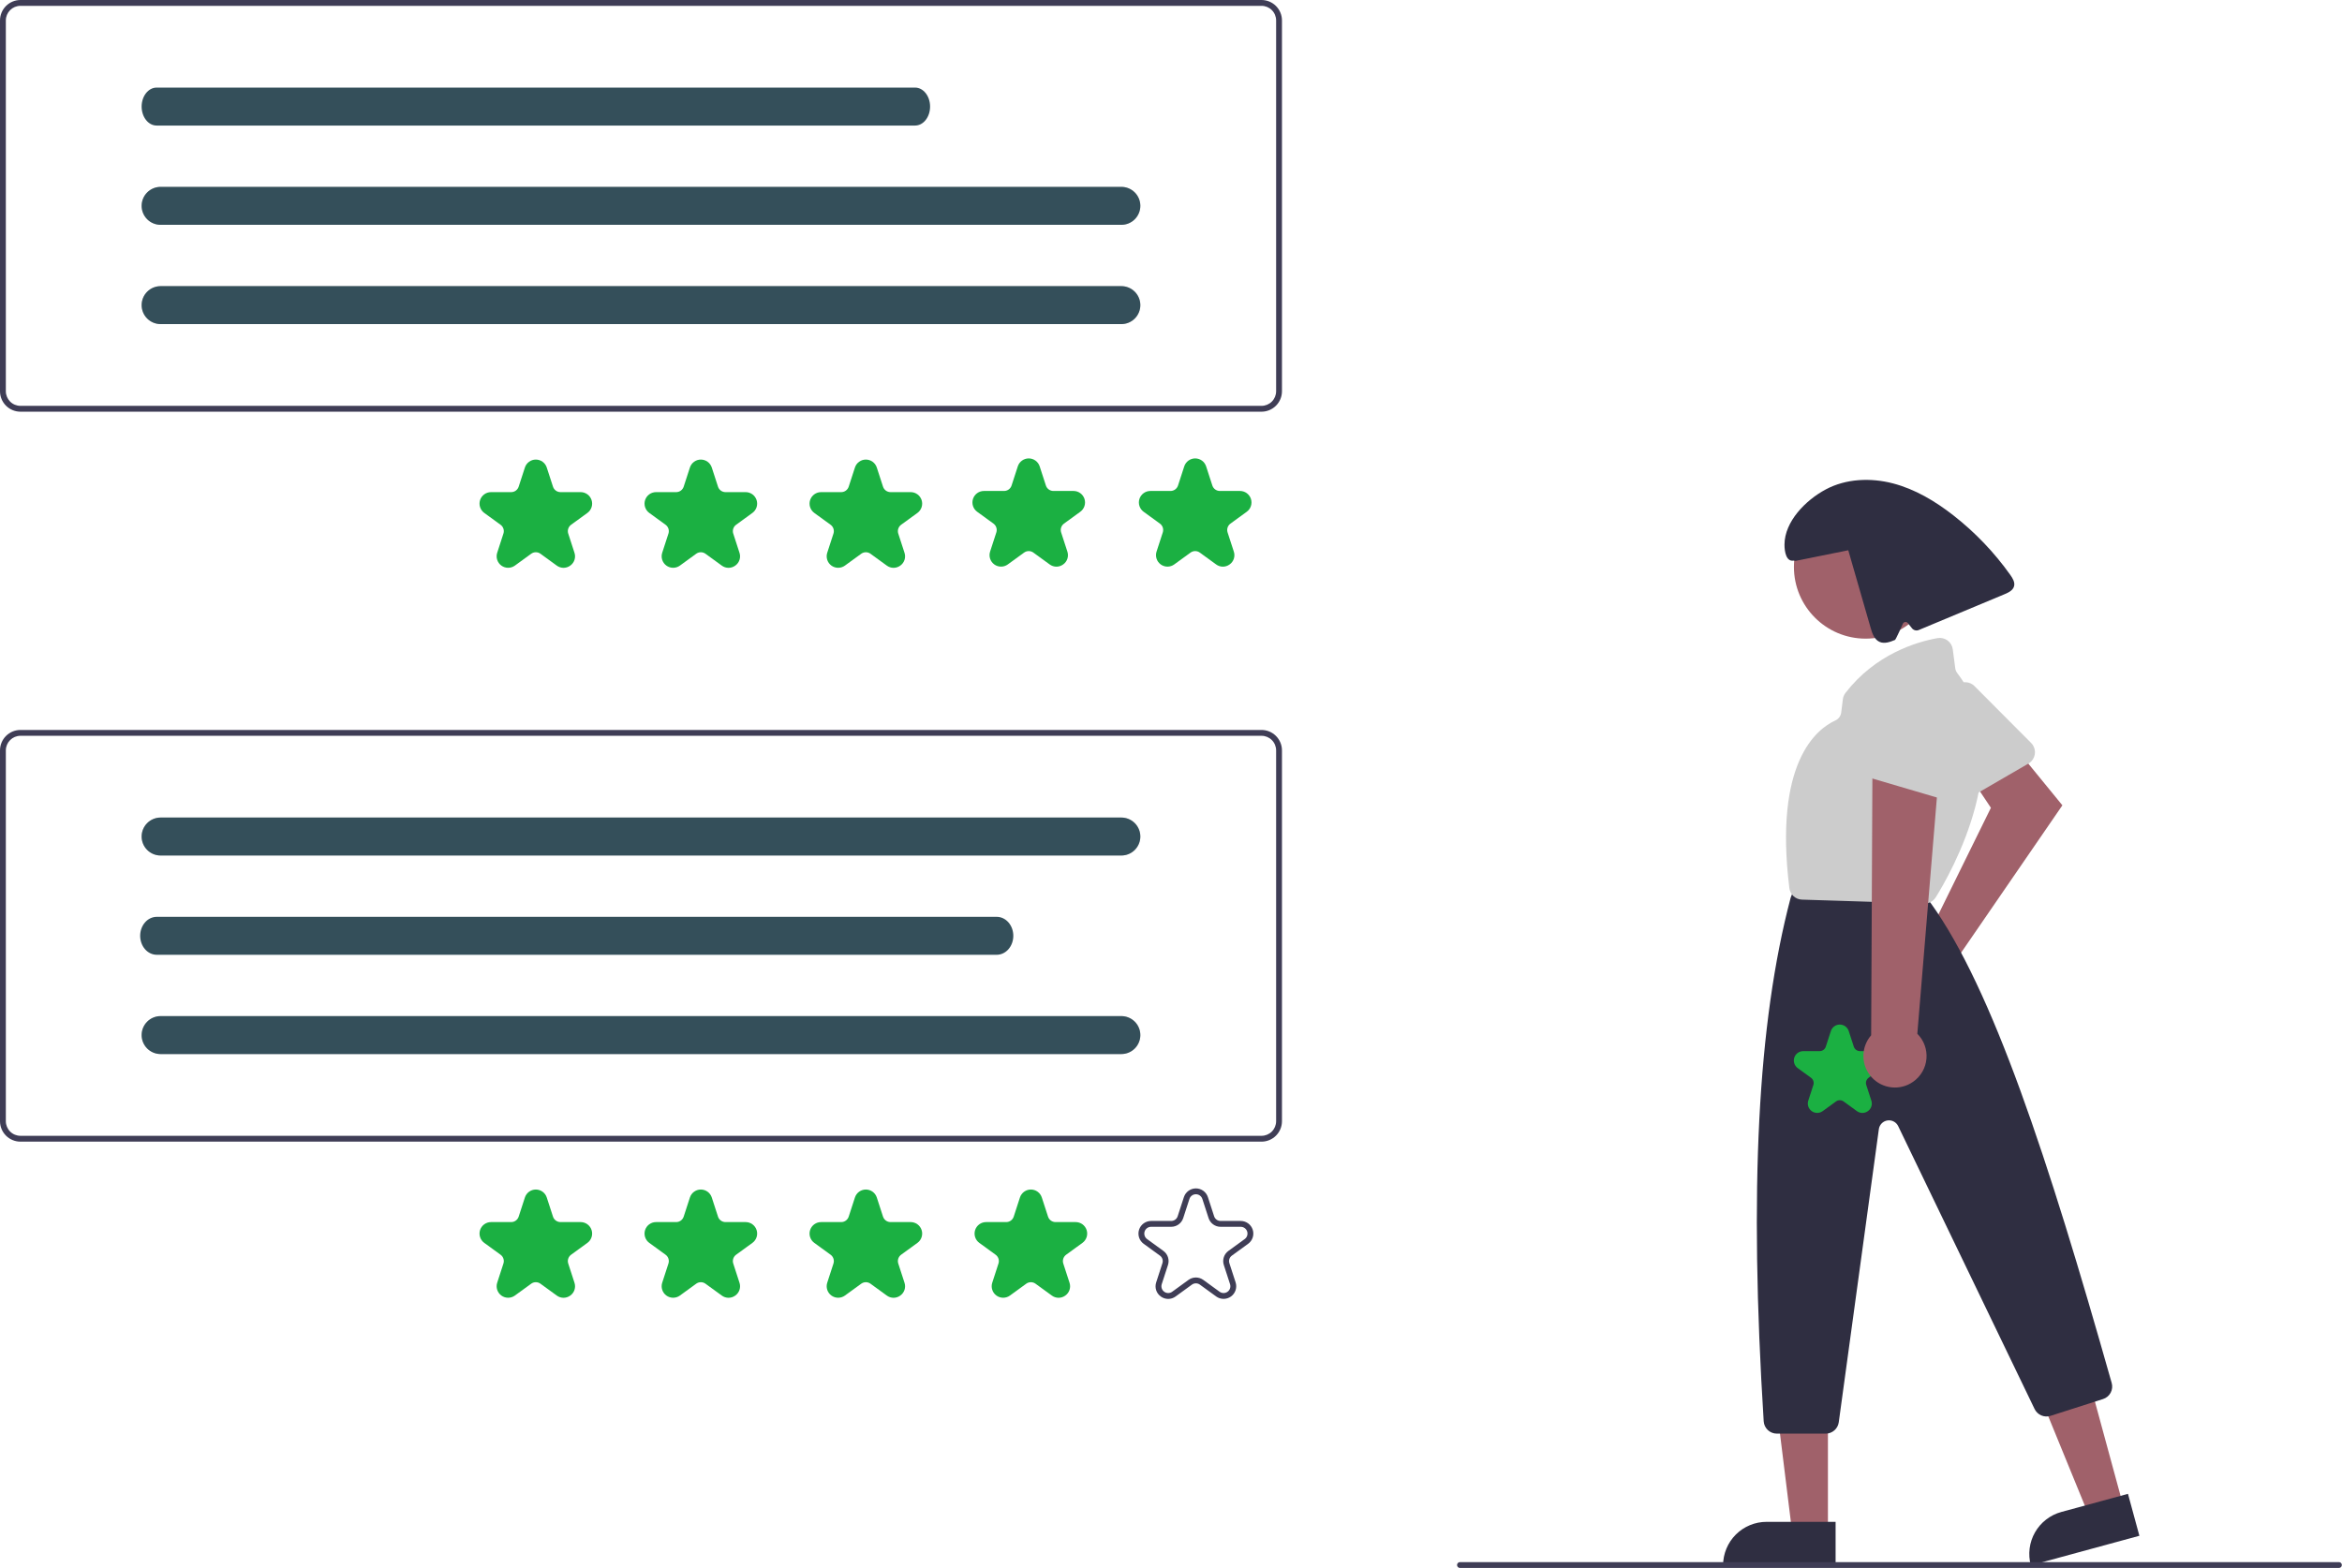 <svg width="802" height="537" viewBox="0 0 802 537" fill="none" xmlns="http://www.w3.org/2000/svg">
<g clip-path="url(#clip0_219_2)">
<path d="M658.25 321.503C658.781 321.345 659.323 321.229 659.871 321.156L681.77 276.66L675.084 266.637L688.892 254.57L706.249 275.81L670.898 327.258C671.768 329.204 672.025 331.369 671.634 333.464C671.244 335.559 670.225 337.486 668.713 338.988C667.201 340.49 665.267 341.496 663.169 341.872C661.072 342.249 658.909 341.977 656.969 341.095C655.029 340.212 653.404 338.76 652.31 336.931C651.215 335.102 650.704 332.983 650.843 330.856C650.982 328.73 651.765 326.696 653.088 325.025C654.412 323.354 656.212 322.126 658.25 321.503Z" fill="#A0616A"/>
<path d="M695.633 260.717C695.334 261.032 694.992 261.301 694.616 261.518L672.211 274.507C671.672 274.819 671.075 275.016 670.456 275.086C669.838 275.155 669.211 275.096 668.617 274.911C668.022 274.726 667.473 274.42 667.003 274.011C666.533 273.603 666.153 273.102 665.887 272.539L654.989 249.517C654.526 248.548 654.426 247.444 654.708 246.408C654.99 245.372 655.636 244.471 656.527 243.871L670.416 234.423C671.283 233.834 672.329 233.565 673.373 233.665C674.417 233.764 675.393 234.225 676.134 234.967L695.547 254.448C696.373 255.278 696.843 256.395 696.859 257.566C696.875 258.736 696.435 259.866 695.633 260.717Z" fill="#CCCCCC"/>
<path d="M727.092 515.688L715.262 518.907L697.217 474.81L714.677 470.059L727.092 515.688Z" fill="#A0616A"/>
<path d="M705.892 517.826L728.706 511.619L732.615 525.983L695.436 536.099C694.922 534.213 694.786 532.244 695.033 530.304C695.281 528.365 695.908 526.494 696.879 524.797C697.85 523.1 699.146 521.611 700.692 520.415C702.239 519.219 704.006 518.339 705.892 517.826Z" fill="#2F2E41"/>
<path d="M625.961 524.715L613.702 524.714L607.869 477.426L625.963 477.427L625.961 524.715Z" fill="#A0616A"/>
<path d="M604.943 521.211H628.587V536.098H590.057C590.057 534.143 590.442 532.207 591.19 530.401C591.938 528.595 593.034 526.954 594.417 525.571C595.799 524.189 597.44 523.092 599.247 522.344C601.053 521.596 602.989 521.211 604.943 521.211Z" fill="#2F2E41"/>
<path d="M638.877 218.728C652.442 218.728 663.438 207.731 663.438 194.166C663.438 180.602 652.442 169.605 638.877 169.605C625.313 169.605 614.316 180.602 614.316 194.166C614.316 207.731 625.313 218.728 638.877 218.728Z" fill="#A0616A"/>
<path d="M625.212 491H608.458C607.313 490.998 606.211 490.561 605.376 489.776C604.541 488.992 604.036 487.92 603.962 486.777C598.97 407.416 601.89 350.488 613.152 307.624C613.201 307.437 613.262 307.252 613.334 307.072L614.232 304.829C614.563 303.992 615.139 303.275 615.884 302.77C616.63 302.265 617.51 301.997 618.41 302H652.862C653.511 302 654.153 302.14 654.743 302.411C655.332 302.682 655.857 303.078 656.279 303.571L660.958 309.031C661.049 309.138 661.135 309.246 661.217 309.36C682.318 338.786 701.228 396.315 723.129 473.639C723.453 474.762 723.325 475.968 722.772 476.999C722.219 478.029 721.286 478.803 720.171 479.155L702.166 484.917C701.132 485.242 700.016 485.186 699.021 484.758C698.025 484.33 697.216 483.559 696.741 482.585L650.018 385.678C649.692 385.001 649.156 384.446 648.489 384.098C647.823 383.749 647.063 383.624 646.32 383.741C645.577 383.859 644.892 384.212 644.366 384.749C643.839 385.286 643.5 385.979 643.398 386.724L629.67 487.109C629.519 488.186 628.986 489.172 628.167 489.886C627.348 490.601 626.298 490.996 625.212 491Z" fill="#2F2E41"/>
<path d="M659.069 309.43C659.022 309.43 658.975 309.429 658.928 309.428L617.079 308.107C616.003 308.077 614.974 307.661 614.18 306.935C613.385 306.209 612.878 305.222 612.751 304.153C607.446 261.212 621.995 249.708 628.496 246.755C629.04 246.51 629.51 246.129 629.863 245.648C630.215 245.168 630.438 244.604 630.508 244.012L631.071 239.511C631.167 238.716 631.474 237.962 631.96 237.326C642.154 224.121 656.073 219.892 663.463 218.547C664.062 218.44 664.677 218.455 665.27 218.592C665.864 218.729 666.423 218.986 666.914 219.346C667.405 219.706 667.818 220.162 668.127 220.687C668.437 221.211 668.636 221.793 668.714 222.397L669.557 228.86C669.643 229.476 669.889 230.06 670.27 230.551C691.529 258.343 667.846 299.378 662.882 307.322C662.476 307.967 661.914 308.499 661.247 308.867C660.58 309.236 659.831 309.43 659.069 309.43Z" fill="#CCCCCC"/>
<path d="M688.432 196.929C682.953 189.214 676.382 182.336 668.926 176.509C662.728 171.667 655.829 167.531 648.217 165.552C640.605 163.574 632.198 163.911 625.254 167.602C618.308 171.293 611.128 178.626 611.084 186.491C611.071 189.018 611.713 192.436 614.201 191.999L614.921 192.094C620.924 190.882 626.926 189.67 632.928 188.457C635.485 197.329 638.041 206.201 640.597 215.073C641.136 216.943 641.859 219.034 643.634 219.831C645.306 220.582 647.239 219.875 648.93 219.168C649.208 219.052 651.598 213.687 651.598 213.687C651.658 213.519 651.762 213.37 651.898 213.256C652.035 213.142 652.199 213.066 652.375 213.037C652.551 213.007 652.731 213.025 652.897 213.089C653.063 213.153 653.21 213.259 653.321 213.398L654.741 215.173C655.012 215.512 655.386 215.754 655.807 215.861C656.228 215.969 656.672 215.936 657.073 215.769C666.861 211.683 676.65 207.597 686.439 203.511C687.791 202.946 689.303 202.208 689.696 200.796C690.072 199.443 689.244 198.074 688.432 196.929Z" fill="#2F2E41"/>
<path d="M800.953 537H499.953C499.688 537 499.434 536.895 499.246 536.707C499.058 536.52 498.953 536.265 498.953 536C498.953 535.735 499.058 535.48 499.246 535.293C499.434 535.105 499.688 535 499.953 535H800.953C801.218 535 801.473 535.105 801.66 535.293C801.848 535.48 801.953 535.735 801.953 536C801.953 536.265 801.848 536.52 801.66 536.707C801.473 536.895 801.218 537 800.953 537Z" fill="#3F3D56"/>
<path d="M637.769 381.164C637.089 381.161 636.427 380.942 635.88 380.538L631.328 377.231C630.95 376.955 630.495 376.807 630.027 376.807C629.559 376.807 629.104 376.955 628.726 377.231L624.174 380.538C623.625 380.937 622.964 381.152 622.285 381.152C621.607 381.152 620.946 380.937 620.397 380.538C619.848 380.139 619.439 379.577 619.229 378.932C619.019 378.286 619.019 377.591 619.229 376.946L620.968 371.595C621.113 371.15 621.114 370.671 620.969 370.226C620.825 369.782 620.543 369.394 620.164 369.12L615.612 365.812C615.063 365.414 614.654 364.851 614.444 364.206C614.235 363.56 614.235 362.865 614.444 362.22C614.654 361.574 615.063 361.012 615.612 360.613C616.161 360.214 616.822 360 617.5 360H623.127C623.595 360 624.05 359.853 624.429 359.578C624.807 359.303 625.088 358.915 625.232 358.47L626.971 353.119C627.18 352.474 627.589 351.911 628.138 351.512C628.687 351.113 629.348 350.898 630.027 350.898C630.706 350.898 631.367 351.113 631.916 351.512C632.465 351.911 632.873 352.474 633.083 353.119L634.822 358.47C634.965 358.915 635.247 359.303 635.625 359.578C636.003 359.853 636.459 360 636.927 360H642.553C643.232 360 643.893 360.214 644.442 360.613C644.991 361.012 645.4 361.574 645.609 362.22C645.819 362.865 645.819 363.56 645.609 364.206C645.4 364.851 644.991 365.414 644.442 365.812L639.89 369.12C639.511 369.394 639.229 369.781 639.085 370.226C638.94 370.671 638.941 371.15 639.086 371.595L640.825 376.946C641.042 377.591 641.046 378.288 640.836 378.935C640.625 379.582 640.212 380.144 639.657 380.538C639.11 380.942 638.449 381.161 637.769 381.164Z" fill="#1BB042"/>
<path d="M655.165 370.467C656.451 369.566 657.524 368.393 658.307 367.032C659.091 365.671 659.566 364.154 659.7 362.59C659.834 361.025 659.624 359.45 659.083 357.975C658.543 356.501 657.686 355.162 656.572 354.055L664.345 260.184L641.201 263.367L640.761 354.572C639.024 356.566 638.08 359.128 638.106 361.772C638.132 364.416 639.127 366.959 640.903 368.918C642.678 370.877 645.111 372.117 647.74 372.403C650.368 372.688 653.011 372 655.165 370.467Z" fill="#A0616A"/>
<path d="M665.857 273.699C665.423 273.699 664.992 273.637 664.576 273.514L639.73 266.206C639.133 266.031 638.579 265.733 638.102 265.332C637.626 264.932 637.238 264.436 636.963 263.878C636.688 263.319 636.532 262.71 636.504 262.088C636.477 261.466 636.579 260.845 636.804 260.265L645.998 236.511C646.382 235.508 647.113 234.676 648.059 234.167C649.005 233.658 650.103 233.506 651.151 233.739L667.566 237.308C668.59 237.531 669.505 238.105 670.152 238.93C670.798 239.756 671.137 240.781 671.108 241.829L670.344 269.321C670.312 270.491 669.825 271.602 668.987 272.419C668.15 273.237 667.027 273.696 665.857 273.699Z" fill="#CCCCCC"/>
<path d="M432 391H7C5.144 390.998 3.365 390.26 2.053 388.947C0.74 387.635 0.002 385.856 0 384V257C0.002 255.144 0.74 253.365 2.053 252.053C3.365 250.74 5.144 250.002 7 250H432C433.856 250.002 435.635 250.74 436.948 252.053C438.26 253.365 438.998 255.144 439 257V384C438.998 385.856 438.26 387.635 436.948 388.947C435.635 390.26 433.856 390.998 432 391ZM7 252C5.674 252.002 4.404 252.529 3.466 253.466C2.529 254.404 2.002 255.674 2 257V384C2.002 385.326 2.529 386.596 3.466 387.534C4.404 388.471 5.674 388.998 7 389H432C433.326 388.998 434.597 388.471 435.534 387.534C436.471 386.597 436.999 385.326 437 384V257C436.999 255.674 436.471 254.403 435.534 253.466C434.597 252.529 433.326 252.002 432 252H7Z" fill="#3F3D56"/>
<path d="M192.975 444.475C192.142 444.471 191.332 444.203 190.661 443.708L185.085 439.657C184.622 439.319 184.064 439.137 183.491 439.137C182.918 439.137 182.36 439.319 181.897 439.657L176.321 443.708C175.648 444.197 174.839 444.46 174.007 444.46C173.176 444.46 172.366 444.197 171.693 443.709C171.021 443.22 170.52 442.531 170.263 441.741C170.006 440.95 170.006 440.098 170.263 439.308L172.393 432.752C172.571 432.208 172.572 431.621 172.395 431.076C172.218 430.531 171.872 430.056 171.408 429.72L165.832 425.669C165.159 425.18 164.659 424.491 164.402 423.701C164.145 422.91 164.145 422.058 164.402 421.268C164.659 420.477 165.159 419.788 165.832 419.299C166.504 418.811 167.314 418.548 168.145 418.548H175.038C175.611 418.549 176.17 418.368 176.633 418.031C177.097 417.694 177.441 417.219 177.617 416.674L179.747 410.119C180.004 409.328 180.504 408.639 181.177 408.15C181.85 407.662 182.66 407.398 183.491 407.398C184.322 407.398 185.132 407.662 185.805 408.15C186.478 408.639 186.978 409.328 187.235 410.119L189.365 416.674C189.541 417.219 189.886 417.694 190.349 418.031C190.812 418.368 191.371 418.549 191.944 418.548H198.837C199.668 418.548 200.478 418.811 201.15 419.3C201.823 419.788 202.323 420.477 202.58 421.268C202.837 422.058 202.837 422.91 202.58 423.701C202.323 424.491 201.823 425.18 201.15 425.669L195.574 429.72C195.11 430.056 194.764 430.531 194.587 431.076C194.41 431.621 194.411 432.208 194.589 432.752L196.719 439.308C196.985 440.098 196.99 440.952 196.732 441.745C196.475 442.538 195.969 443.226 195.289 443.708C194.619 444.203 193.808 444.471 192.975 444.475Z" fill="#1BB042"/>
<path d="M249.483 444.475C248.65 444.471 247.839 444.203 247.169 443.708L241.592 439.657C241.13 439.319 240.572 439.137 239.999 439.137C239.426 439.137 238.868 439.319 238.405 439.657L232.829 443.708C232.156 444.197 231.346 444.46 230.515 444.46C229.683 444.46 228.874 444.197 228.201 443.709C227.528 443.22 227.028 442.531 226.771 441.741C226.514 440.95 226.514 440.098 226.771 439.308L228.901 432.752C229.079 432.208 229.079 431.621 228.902 431.076C228.725 430.531 228.38 430.056 227.916 429.72L222.339 425.669C221.667 425.18 221.166 424.491 220.909 423.701C220.653 422.91 220.653 422.058 220.909 421.268C221.166 420.477 221.667 419.788 222.34 419.3C223.012 418.811 223.822 418.548 224.653 418.548H231.546C232.119 418.549 232.677 418.368 233.141 418.031C233.604 417.694 233.949 417.219 234.125 416.674L236.255 410.119C236.512 409.328 237.012 408.639 237.685 408.15C238.357 407.662 239.167 407.398 239.999 407.398C240.83 407.398 241.64 407.662 242.313 408.15C242.985 408.639 243.486 409.328 243.743 410.119L245.872 416.674C246.049 417.219 246.393 417.694 246.857 418.031C247.32 418.368 247.879 418.549 248.451 418.548H255.344C256.175 418.548 256.985 418.811 257.658 419.3C258.33 419.788 258.831 420.477 259.088 421.268C259.345 422.058 259.345 422.91 259.088 423.701C258.831 424.491 258.331 425.18 257.658 425.669L252.082 429.72C251.617 430.056 251.272 430.531 251.095 431.076C250.918 431.621 250.918 432.208 251.097 432.752L253.227 439.308C253.493 440.098 253.498 440.952 253.24 441.745C252.982 442.538 252.476 443.226 251.796 443.708C251.126 444.203 250.316 444.471 249.483 444.475Z" fill="#1BB042"/>
<path d="M305.992 444.475C305.159 444.471 304.349 444.203 303.679 443.708L298.102 439.657C297.639 439.32 297.081 439.138 296.508 439.138C295.936 439.138 295.378 439.32 294.915 439.657L289.338 443.708C288.666 444.197 287.856 444.46 287.025 444.46C286.193 444.46 285.383 444.197 284.711 443.709C284.038 443.22 283.538 442.531 283.281 441.741C283.024 440.95 283.024 440.098 283.281 439.308L285.41 432.752C285.588 432.208 285.589 431.621 285.412 431.076C285.235 430.531 284.89 430.056 284.425 429.72L278.849 425.669C278.177 425.18 277.676 424.491 277.419 423.701C277.162 422.91 277.162 422.058 277.419 421.268C277.676 420.477 278.177 419.788 278.849 419.3C279.522 418.811 280.332 418.548 281.163 418.548H288.056C288.629 418.549 289.187 418.368 289.65 418.031C290.114 417.694 290.458 417.219 290.634 416.674L292.765 410.119C293.021 409.328 293.522 408.639 294.194 408.15C294.867 407.662 295.677 407.398 296.508 407.398C297.34 407.398 298.15 407.662 298.822 408.15C299.495 408.639 299.996 409.328 300.252 410.119L302.382 416.674C302.559 417.219 302.903 417.694 303.367 418.031C303.83 418.368 304.388 418.549 304.961 418.548H311.854C312.685 418.548 313.495 418.811 314.168 419.3C314.84 419.788 315.341 420.477 315.598 421.268C315.855 422.058 315.855 422.91 315.598 423.701C315.341 424.491 314.84 425.18 314.168 425.669L308.591 429.72C308.127 430.056 307.782 430.531 307.605 431.076C307.428 431.621 307.429 432.208 307.607 432.752L309.736 439.308C310.003 440.098 310.007 440.952 309.75 441.745C309.492 442.537 308.986 443.226 308.306 443.708C307.636 444.203 306.826 444.471 305.992 444.475Z" fill="#1BB042"/>
<path d="M362.501 444.475C361.668 444.471 360.857 444.203 360.187 443.708L354.61 439.657C354.148 439.319 353.589 439.137 353.017 439.137C352.444 439.137 351.886 439.319 351.423 439.657L345.846 443.708C345.174 444.197 344.364 444.46 343.533 444.46C342.701 444.46 341.891 444.197 341.219 443.709C340.546 443.22 340.046 442.531 339.789 441.741C339.532 440.95 339.532 440.098 339.788 439.308L341.918 432.752C342.097 432.208 342.097 431.621 341.92 431.076C341.743 430.531 341.398 430.057 340.933 429.721L335.357 425.669C334.684 425.18 334.184 424.491 333.927 423.701C333.67 422.91 333.67 422.058 333.927 421.268C334.184 420.477 334.685 419.788 335.357 419.299C336.03 418.811 336.84 418.548 337.671 418.548H344.564C345.136 418.549 345.695 418.368 346.158 418.031C346.622 417.694 346.966 417.219 347.143 416.674L349.272 410.119C349.529 409.328 350.03 408.639 350.702 408.15C351.375 407.662 352.185 407.398 353.016 407.398C353.848 407.398 354.658 407.662 355.33 408.15C356.003 408.639 356.503 409.328 356.76 410.119L358.89 416.674C359.066 417.219 359.411 417.694 359.874 418.031C360.338 418.368 360.896 418.549 361.469 418.548H368.362C369.193 418.548 370.003 418.811 370.676 419.299C371.348 419.788 371.849 420.477 372.105 421.268C372.362 422.058 372.362 422.91 372.106 423.701C371.849 424.491 371.348 425.18 370.676 425.669L365.099 429.72C364.635 430.056 364.29 430.531 364.113 431.076C363.936 431.621 363.936 432.208 364.114 432.752L366.244 439.308C366.511 440.098 366.515 440.952 366.258 441.745C366 442.537 365.494 443.226 364.814 443.708C364.144 444.203 363.334 444.471 362.501 444.475Z" fill="#1BB042"/>
<path d="M400.041 444.864C399.126 444.86 398.236 444.566 397.5 444.023C396.753 443.493 396.197 442.736 395.914 441.866C395.631 440.995 395.636 440.056 395.929 439.188L398.059 432.633C398.211 432.166 398.212 431.663 398.06 431.196C397.908 430.729 397.612 430.323 397.215 430.035L391.638 425.983C390.899 425.446 390.349 424.689 390.067 423.821C389.785 422.952 389.785 422.017 390.067 421.148C390.349 420.28 390.899 419.523 391.638 418.986C392.377 418.45 393.267 418.161 394.18 418.161H401.073C401.564 418.162 402.042 418.007 402.439 417.718C402.837 417.429 403.132 417.022 403.283 416.555L405.413 410C405.695 409.131 406.245 408.374 406.984 407.838C407.723 407.301 408.612 407.012 409.525 407.012C410.439 407.012 411.328 407.301 412.067 407.838C412.806 408.374 413.356 409.131 413.638 410L415.768 416.555C415.919 417.022 416.214 417.429 416.611 417.718C417.008 418.007 417.487 418.162 417.978 418.161H424.871C425.784 418.161 426.674 418.45 427.412 418.987C428.151 419.523 428.701 420.28 428.983 421.148C429.265 422.017 429.265 422.952 428.983 423.821C428.701 424.689 428.151 425.446 427.412 425.983L421.836 430.035C421.438 430.322 421.142 430.729 420.99 431.196C420.838 431.663 420.839 432.166 420.992 432.633L423.122 439.188C423.404 440.056 423.404 440.992 423.122 441.86C422.839 442.729 422.289 443.486 421.551 444.022C420.812 444.559 419.922 444.848 419.009 444.848C418.096 444.848 417.206 444.559 416.467 444.022L410.891 439.971C410.494 439.682 410.016 439.526 409.525 439.526C409.034 439.526 408.556 439.682 408.159 439.971L402.583 444.022C401.846 444.566 400.956 444.86 400.041 444.864ZM409.525 437.525C410.439 437.525 411.328 437.815 412.066 438.353L417.643 442.404C418.04 442.693 418.518 442.848 419.009 442.849C419.5 442.849 419.978 442.693 420.375 442.405C420.772 442.116 421.068 441.709 421.219 441.243C421.371 440.776 421.371 440.273 421.219 439.806L419.089 433.251C418.805 432.383 418.805 431.447 419.087 430.578C419.369 429.709 419.92 428.952 420.66 428.417L426.237 424.365C426.634 424.076 426.929 423.67 427.081 423.203C427.232 422.736 427.232 422.233 427.081 421.767C426.929 421.3 426.634 420.893 426.237 420.605C425.84 420.316 425.361 420.161 424.871 420.161H417.978C417.064 420.162 416.174 419.874 415.435 419.337C414.696 418.8 414.146 418.042 413.865 417.173L411.735 410.618C411.584 410.151 411.288 409.744 410.891 409.456C410.494 409.167 410.016 409.012 409.525 409.012C409.034 409.012 408.556 409.167 408.159 409.456C407.762 409.744 407.466 410.151 407.315 410.618L405.185 417.173C404.904 418.042 404.355 418.8 403.615 419.337C402.876 419.874 401.986 420.162 401.073 420.161H394.18C393.689 420.161 393.211 420.316 392.814 420.604C392.417 420.893 392.121 421.3 391.969 421.766C391.818 422.233 391.818 422.736 391.969 423.203C392.121 423.67 392.416 424.076 392.813 424.365L398.39 428.417C399.13 428.952 399.681 429.709 399.963 430.578C400.246 431.447 400.245 432.383 399.961 433.251L397.831 439.806C397.679 440.273 397.679 440.776 397.831 441.243C397.982 441.709 398.278 442.116 398.675 442.405C399.072 442.693 399.55 442.848 400.041 442.848C400.532 442.848 401.01 442.693 401.407 442.404L406.984 438.353C407.722 437.815 408.612 437.525 409.525 437.525Z" fill="#3F3D56"/>
<path d="M55 280C53.276 280 51.623 280.685 50.404 281.904C49.185 283.123 48.5 284.776 48.5 286.5C48.5 288.224 49.185 289.877 50.404 291.096C51.623 292.315 53.276 293 55 293H384C385.724 293 387.377 292.315 388.596 291.096C389.815 289.877 390.5 288.224 390.5 286.5C390.5 284.776 389.815 283.123 388.596 281.904C387.377 280.685 385.724 280 384 280H55Z" fill="#CCCCCC"/>
<path d="M55 348C53.276 348 51.623 348.685 50.404 349.904C49.185 351.123 48.5 352.776 48.5 354.5C48.5 356.224 49.185 357.877 50.404 359.096C51.623 360.315 53.276 361 55 361H384C385.724 361 387.377 360.315 388.596 359.096C389.815 357.877 390.5 356.224 390.5 354.5C390.5 352.776 389.815 351.123 388.596 349.904C387.377 348.685 385.724 348 384 348H55Z" fill="#CCCCCC"/>
<path d="M55 280C53.276 280 51.623 280.685 50.404 281.904C49.185 283.123 48.5 284.776 48.5 286.5C48.5 288.224 49.185 289.877 50.404 291.096C51.623 292.315 53.276 293 55 293H384C385.724 293 387.377 292.315 388.596 291.096C389.815 289.877 390.5 288.224 390.5 286.5C390.5 284.776 389.815 283.123 388.596 281.904C387.377 280.685 385.724 280 384 280H55Z" fill="#344F5A"/>
<path d="M53.683 314C52.176 314 50.73 314.685 49.664 315.904C48.599 317.123 48 318.776 48 320.5C48 322.224 48.599 323.877 49.664 325.096C50.73 326.315 52.176 327 53.683 327H341.317C342.824 327 344.27 326.315 345.336 325.096C346.401 323.877 347 322.224 347 320.5C347 318.776 346.401 317.123 345.336 315.904C344.27 314.685 342.824 314 341.317 314H53.683Z" fill="#344F5A"/>
<path d="M55 348C53.276 348 51.623 348.685 50.404 349.904C49.185 351.123 48.5 352.776 48.5 354.5C48.5 356.224 49.185 357.877 50.404 359.096C51.623 360.315 53.276 361 55 361H384C385.724 361 387.377 360.315 388.596 359.096C389.815 357.877 390.5 356.224 390.5 354.5C390.5 352.776 389.815 351.123 388.596 349.904C387.377 348.685 385.724 348 384 348H55Z" fill="#344F5A"/>
<path d="M432 141H7C5.144 140.998 3.365 140.26 2.053 138.947C0.74 137.635 0.002 135.856 0 134V7C0.002 5.144 0.74 3.365 2.053 2.053C3.365 0.74 5.144 0.002 7 0H432C433.856 0.002 435.635 0.74 436.948 2.053C438.26 3.365 438.998 5.144 439 7V134C438.998 135.856 438.26 137.635 436.948 138.947C435.635 140.26 433.856 140.998 432 141ZM7 2C5.674 2.002 4.404 2.529 3.466 3.466C2.529 4.404 2.002 5.674 2 7V134C2.002 135.326 2.529 136.596 3.466 137.534C4.404 138.471 5.674 138.998 7 139H432C433.326 138.998 434.597 138.471 435.534 137.534C436.471 136.597 436.999 135.326 437 134V7C436.999 5.674 436.471 4.403 435.534 3.466C434.597 2.529 433.326 2.002 432 2H7Z" fill="#3F3D56"/>
<path d="M192.975 194.475C192.142 194.471 191.332 194.203 190.661 193.708L185.085 189.657C184.622 189.319 184.064 189.137 183.491 189.137C182.918 189.137 182.36 189.319 181.897 189.657L176.321 193.708C175.648 194.197 174.839 194.46 174.007 194.46C173.176 194.46 172.366 194.197 171.693 193.709C171.021 193.22 170.52 192.531 170.263 191.741C170.006 190.95 170.006 190.098 170.263 189.308L172.393 182.752C172.571 182.208 172.572 181.621 172.395 181.076C172.218 180.531 171.872 180.056 171.408 179.72L165.832 175.669C165.159 175.18 164.659 174.491 164.402 173.701C164.145 172.91 164.145 172.058 164.402 171.268C164.659 170.477 165.159 169.788 165.832 169.299C166.504 168.811 167.314 168.548 168.145 168.548H175.038C175.611 168.549 176.17 168.368 176.633 168.031C177.097 167.694 177.441 167.219 177.617 166.674L179.747 160.119C180.004 159.328 180.504 158.639 181.177 158.15C181.85 157.662 182.66 157.398 183.491 157.398C184.322 157.398 185.132 157.662 185.805 158.15C186.478 158.639 186.978 159.328 187.235 160.119L189.365 166.674C189.541 167.219 189.886 167.694 190.349 168.031C190.812 168.368 191.371 168.549 191.944 168.548H198.837C199.668 168.548 200.478 168.811 201.15 169.3C201.823 169.788 202.323 170.477 202.58 171.268C202.837 172.058 202.837 172.91 202.58 173.701C202.323 174.491 201.823 175.18 201.15 175.669L195.574 179.72C195.11 180.056 194.764 180.531 194.587 181.076C194.41 181.621 194.411 182.208 194.589 182.752L196.719 189.308C196.985 190.098 196.99 190.952 196.732 191.745C196.475 192.538 195.969 193.226 195.289 193.708C194.619 194.203 193.808 194.471 192.975 194.475Z" fill="#1BB042"/>
<path d="M249.483 194.475C248.65 194.471 247.839 194.203 247.169 193.708L241.592 189.657C241.13 189.319 240.572 189.137 239.999 189.137C239.426 189.137 238.868 189.319 238.405 189.657L232.829 193.708C232.156 194.197 231.346 194.46 230.515 194.46C229.683 194.46 228.874 194.197 228.201 193.709C227.528 193.22 227.028 192.531 226.771 191.741C226.514 190.95 226.514 190.098 226.771 189.308L228.901 182.752C229.079 182.208 229.079 181.621 228.902 181.076C228.725 180.531 228.38 180.056 227.916 179.72L222.339 175.669C221.667 175.18 221.166 174.491 220.909 173.701C220.653 172.91 220.653 172.058 220.909 171.268C221.166 170.477 221.667 169.788 222.34 169.3C223.012 168.811 223.822 168.548 224.653 168.548H231.546C232.119 168.549 232.677 168.368 233.141 168.031C233.604 167.694 233.949 167.219 234.125 166.674L236.255 160.119C236.512 159.328 237.012 158.639 237.685 158.15C238.357 157.662 239.167 157.398 239.999 157.398C240.83 157.398 241.64 157.662 242.313 158.15C242.985 158.639 243.486 159.328 243.743 160.119L245.872 166.674C246.049 167.219 246.393 167.695 246.857 168.031C247.32 168.368 247.879 168.549 248.451 168.548H255.344C256.175 168.548 256.985 168.811 257.658 169.3C258.33 169.788 258.831 170.477 259.088 171.268C259.345 172.058 259.345 172.91 259.088 173.701C258.831 174.491 258.331 175.18 257.658 175.669L252.082 179.72C251.617 180.056 251.272 180.531 251.095 181.076C250.918 181.621 250.918 182.208 251.097 182.752L253.227 189.308C253.493 190.098 253.498 190.952 253.24 191.745C252.982 192.538 252.476 193.226 251.796 193.708C251.126 194.203 250.316 194.471 249.483 194.475Z" fill="#1BB042"/>
<path d="M305.992 194.475C305.159 194.471 304.349 194.203 303.679 193.708L298.102 189.657C297.639 189.32 297.081 189.138 296.508 189.138C295.936 189.138 295.378 189.32 294.915 189.657L289.338 193.708C288.666 194.197 287.856 194.46 287.025 194.46C286.193 194.46 285.383 194.197 284.711 193.709C284.038 193.22 283.538 192.531 283.281 191.741C283.024 190.95 283.024 190.098 283.281 189.308L285.41 182.752C285.588 182.208 285.589 181.621 285.412 181.076C285.235 180.531 284.89 180.056 284.425 179.72L278.849 175.669C278.177 175.18 277.676 174.491 277.419 173.701C277.162 172.91 277.162 172.058 277.419 171.268C277.676 170.477 278.177 169.788 278.849 169.3C279.522 168.811 280.332 168.548 281.163 168.548H288.056C288.629 168.549 289.187 168.368 289.65 168.031C290.114 167.694 290.458 167.219 290.634 166.674L292.765 160.119C293.021 159.328 293.522 158.639 294.194 158.15C294.867 157.662 295.677 157.398 296.508 157.398C297.34 157.398 298.15 157.662 298.822 158.15C299.495 158.639 299.996 159.328 300.252 160.119L302.382 166.674C302.559 167.219 302.903 167.694 303.367 168.031C303.83 168.368 304.388 168.549 304.961 168.548H311.854C312.685 168.548 313.495 168.811 314.168 169.3C314.84 169.788 315.341 170.477 315.598 171.268C315.855 172.058 315.855 172.91 315.598 173.701C315.341 174.491 314.84 175.18 314.168 175.669L308.591 179.72C308.127 180.056 307.782 180.531 307.605 181.076C307.428 181.621 307.429 182.208 307.607 182.752L309.736 189.308C310.003 190.098 310.007 190.952 309.75 191.745C309.492 192.537 308.986 193.226 308.306 193.708C307.636 194.203 306.826 194.471 305.992 194.475Z" fill="#1BB042"/>
<path d="M418.766 194.076C417.933 194.073 417.123 193.805 416.452 193.31L410.876 189.259C410.413 188.922 409.855 188.74 409.282 188.74C408.709 188.74 408.151 188.922 407.688 189.259L402.112 193.31C401.439 193.799 400.629 194.062 399.798 194.062C398.967 194.062 398.157 193.799 397.484 193.31C396.812 192.822 396.311 192.133 396.054 191.342C395.797 190.552 395.797 189.7 396.054 188.909L398.184 182.354C398.362 181.809 398.362 181.222 398.185 180.677C398.008 180.133 397.663 179.658 397.199 179.322L391.622 175.27C390.95 174.782 390.449 174.093 390.193 173.302C389.936 172.512 389.936 171.66 390.193 170.869C390.45 170.079 390.95 169.39 391.623 168.901C392.295 168.412 393.105 168.149 393.936 168.149H400.829C401.402 168.15 401.96 167.969 402.424 167.633C402.887 167.296 403.232 166.821 403.408 166.276L405.538 159.72C405.795 158.93 406.295 158.241 406.968 157.752C407.64 157.263 408.451 157 409.282 157C410.113 157 410.923 157.263 411.596 157.752C412.268 158.241 412.769 158.93 413.026 159.72L415.156 166.276C415.332 166.821 415.677 167.296 416.14 167.633C416.603 167.969 417.162 168.15 417.735 168.149H424.627C425.459 168.149 426.269 168.412 426.941 168.901C427.614 169.39 428.114 170.079 428.371 170.869C428.628 171.66 428.628 172.512 428.371 173.302C428.114 174.093 427.614 174.782 426.941 175.27L421.365 179.322C420.901 179.658 420.555 180.133 420.378 180.677C420.201 181.222 420.202 181.809 420.38 182.354L422.51 188.909C422.776 189.699 422.781 190.554 422.523 191.346C422.266 192.139 421.76 192.828 421.08 193.31C420.409 193.805 419.599 194.073 418.766 194.076Z" fill="#1BB042"/>
<path d="M361.766 194.076C360.933 194.073 360.123 193.805 359.452 193.31L353.876 189.259C353.413 188.922 352.855 188.74 352.282 188.74C351.709 188.74 351.151 188.922 350.688 189.259L345.112 193.31C344.439 193.799 343.629 194.062 342.798 194.062C341.967 194.062 341.157 193.799 340.484 193.31C339.812 192.822 339.311 192.133 339.054 191.342C338.797 190.552 338.797 189.7 339.054 188.909L341.184 182.354C341.362 181.809 341.362 181.222 341.185 180.677C341.008 180.133 340.663 179.658 340.199 179.322L334.622 175.27C333.95 174.782 333.449 174.093 333.193 173.302C332.936 172.512 332.936 171.66 333.193 170.869C333.45 170.079 333.95 169.39 334.623 168.901C335.295 168.412 336.105 168.149 336.936 168.149H343.829C344.402 168.15 344.96 167.969 345.424 167.633C345.887 167.296 346.232 166.821 346.408 166.276L348.538 159.72C348.795 158.93 349.295 158.241 349.968 157.752C350.64 157.263 351.451 157 352.282 157C353.113 157 353.923 157.263 354.596 157.752C355.268 158.241 355.769 158.93 356.026 159.72L358.156 166.276C358.332 166.821 358.677 167.296 359.14 167.633C359.603 167.969 360.162 168.15 360.735 168.149H367.627C368.459 168.149 369.269 168.412 369.941 168.901C370.614 169.39 371.114 170.079 371.371 170.869C371.628 171.66 371.628 172.512 371.371 173.302C371.114 174.093 370.614 174.782 369.941 175.27L364.365 179.322C363.901 179.658 363.555 180.133 363.378 180.677C363.201 181.222 363.202 181.809 363.38 182.354L365.51 188.909C365.776 189.699 365.781 190.554 365.523 191.346C365.266 192.139 364.76 192.828 364.08 193.31C363.409 193.805 362.599 194.073 361.766 194.076Z" fill="#1BB042"/>
<path d="M55 64C53.276 64 51.623 64.685 50.404 65.904C49.185 67.123 48.5 68.776 48.5 70.5C48.5 72.224 49.185 73.877 50.404 75.096C51.623 76.315 53.276 77 55 77H384C385.724 77 387.377 76.315 388.596 75.096C389.815 73.877 390.5 72.224 390.5 70.5C390.5 68.776 389.815 67.123 388.596 65.904C387.377 64.685 385.724 64 384 64H55Z" fill="#CCCCCC"/>
<path d="M55 98C53.276 98 51.623 98.685 50.404 99.904C49.185 101.123 48.5 102.776 48.5 104.5C48.5 106.224 49.185 107.877 50.404 109.096C51.623 110.315 53.276 111 55 111H384C385.724 111 387.377 110.315 388.596 109.096C389.815 107.877 390.5 106.224 390.5 104.5C390.5 102.776 389.815 101.123 388.596 99.904C387.377 98.685 385.724 98 384 98H55Z" fill="#CCCCCC"/>
<path d="M53.632 30C52.271 30 50.965 30.685 50.003 31.904C49.041 33.123 48.5 34.776 48.5 36.5C48.5 38.224 49.041 39.877 50.003 41.096C50.965 42.315 52.271 43 53.632 43H313.368C314.729 43 316.035 42.315 316.997 41.096C317.959 39.877 318.5 38.224 318.5 36.5C318.5 34.776 317.959 33.123 316.997 31.904C316.035 30.685 314.729 30 313.368 30H53.632Z" fill="#344F5A"/>
<path d="M55 64C53.276 64 51.623 64.685 50.404 65.904C49.185 67.123 48.5 68.776 48.5 70.5C48.5 72.224 49.185 73.877 50.404 75.096C51.623 76.315 53.276 77 55 77H384C385.724 77 387.377 76.315 388.596 75.096C389.815 73.877 390.5 72.224 390.5 70.5C390.5 68.776 389.815 67.123 388.596 65.904C387.377 64.685 385.724 64 384 64H55Z" fill="#344F5A"/>
<path d="M55 98C53.276 98 51.623 98.685 50.404 99.904C49.185 101.123 48.5 102.776 48.5 104.5C48.5 106.224 49.185 107.877 50.404 109.096C51.623 110.315 53.276 111 55 111H384C385.724 111 387.377 110.315 388.596 109.096C389.815 107.877 390.5 106.224 390.5 104.5C390.5 102.776 389.815 101.123 388.596 99.904C387.377 98.685 385.724 98 384 98H55Z" fill="#344F5A"/>
</g>
<defs>
<clipPath id="clip0_219_2">
<rect width="801.953" height="537" fill="white"/>
</clipPath>
</defs>
</svg>
